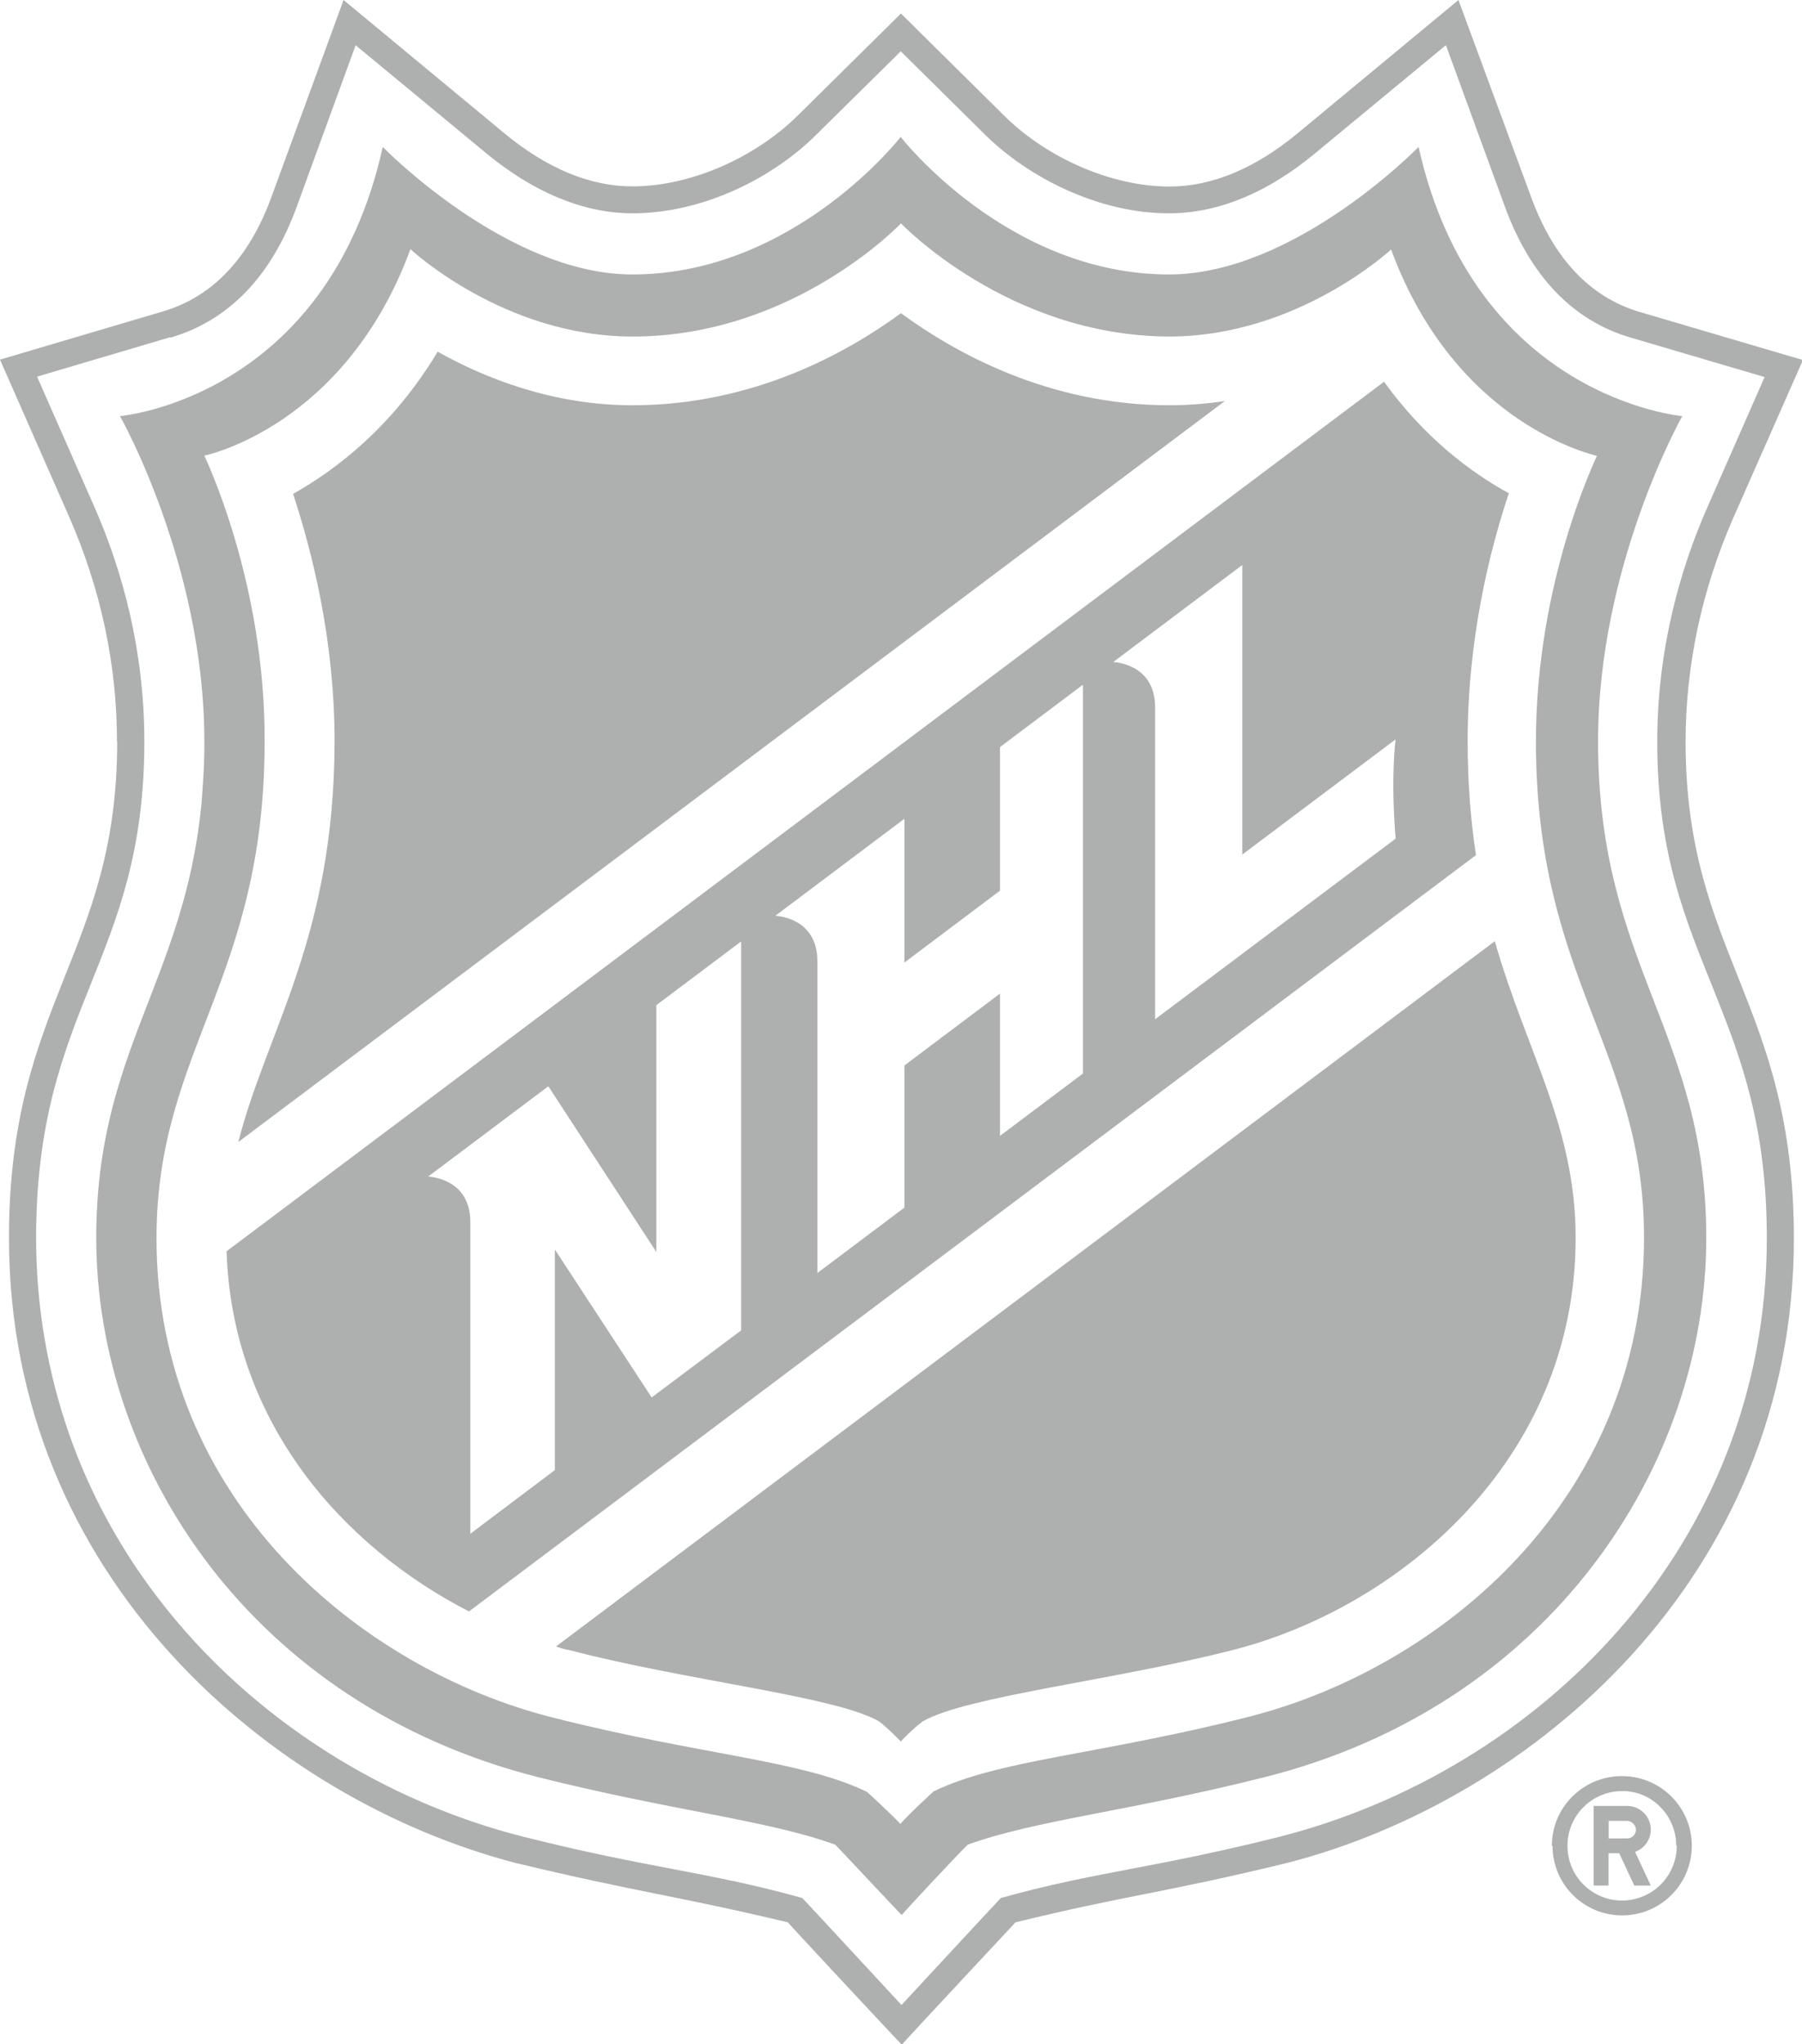 <svg xmlns="http://www.w3.org/2000/svg" xmlns:xlink="http://www.w3.org/1999/xlink" version="1.1" id="MyRogers" x="0px" y="0px" viewBox="0 0 121.693 138.016" enable-background="new 0 0 121.693 138.016" xml:space="preserve"><g><path fill="#ADB0AF" d="M7.915 50.065c0 14.331-7.309 17.588-7.309 33.509c0 22.9 17.7 37.9 34.2 42.2 c8.331 2 10.8 2.2 18.4 4.013c0.617 0.7 7.7 8.3 7.7 8.258s7.052-7.593 7.673-8.258 c7.51-1.844 10.026-1.984 18.351-4.013c16.483-4.232 34.215-19.243 34.215-42.17c0-15.921-7.312-19.179-7.312-33.509 c0-5.179 1.094-10.291 3.243-15.182l4.68-10.604l-11.015-3.244c-3.353-0.992-5.812-3.594-7.327-7.725L98.492 0L87.629 9 c-2.871 2.377-5.783 3.594-8.659 3.594c-3.841 0-8.216-1.877-11.143-4.771l-6.983-6.91l-6.983 6.9 c-2.935 2.894-7.301 4.771-11.145 4.771c-2.879 0-5.792-1.216-8.665-3.594L23.201 0l-4.87 13.3 c-1.51 4.131-3.972 6.733-7.327 7.725L0 24.28l4.666 10.604C6.821 39.8 7.9 44.9 7.9 50.065z M11.498 22.8 c3.95-1.159 6.821-4.137 8.54-8.838l3.978-10.909l8.886 7.349c2.926 2.4 6.3 4 9.8 4 c4.759 0 9.463-2.368 12.404-5.289l5.724-5.649l5.713 5.649c2.946 2.9 7.7 5.3 12.4 5.289c3.552 0 6.885-1.586 9.812-4.005 l8.89-7.349l3.985 10.909c1.72 4.7 4.6 7.7 8.5 8.838l9.038 2.663l-3.838 8.727c-1.943 4.394-3.413 9.801-3.413 15.9 c0 7.7 2 12.2 3.9 16.967c1.759 4.4 3.5 9 3.5 16.542c0 20.943-15.589 35.985-32.853 40.4 c-8.545 2.156-12.518 2.368-18.877 4.151c-0.824 0.869-6.706 7.222-6.706 7.222s-5.878-6.353-6.699-7.222 c-6.374-1.783-10.35-1.995-18.885-4.151C21.937 120.6 9.6 110.8 4.7 96.91c-1.439-4.104-2.261-8.569-2.261-13.335 c0-15.653 7.309-18.613 7.309-33.509c0-6.108-1.459-11.516-3.404-15.91l-3.841-8.727L11.498 22.766z"/><path fill="#ADB0AF" d="M37.546 111.163c0.305 0.1 0.6 0.2 0.9 0.244c8.056 2.1 17.9 3.1 20.9 4.8 c0.671 0.5 1.5 1.4 1.5 1.367s0.811-0.876 1.486-1.367c2.978-1.69 12.839-2.747 20.901-4.8 c11.163-2.836 23.173-12.754 23.173-27.832c0-7.522-3.294-12.475-5.459-20.03L37.546 111.163z"/><path fill="#ADB0AF" d="M16.115 77.086l66.606-50.012c-1.208 0.182-2.455 0.287-3.751 0.287c-8.139 0-14.494-3.547-18.126-6.217 c-3.639 2.67-9.984 6.217-18.127 6.217c-5.369 0-9.937-1.809-13.161-3.616c-2.998 4.998-6.766 7.912-9.762 9.6 c1.274 3.9 2.8 9.8 2.8 16.731C22.572 63.3 18 69.6 16.1 77.086z"/><path fill="#ADB0AF" d="M31.651 108.811l68.025-51.078c-0.35-2.288-0.563-4.835-0.563-7.697c0-6.91 1.489-12.87 2.782-16.731 c-2.568-1.409-5.698-3.748-8.428-7.533L15.301 84.479C15.673 96 23.1 104.4 31.7 108.811z M83.893 38.147v19.549 l10.357-7.779c0 0-0.349 2.5 0 6.704L78.007 68.814V47.751c0-2.981-2.831-3.052-2.831-3.052L83.893 38.147z M61.077 55.278v9.707 l6.455-4.852v-9.695l5.602-4.211v26.251l-5.602 4.209v-9.605l-6.455 4.853v9.596l-5.879 4.416V64.881 c0-2.972-2.841-3.051-2.841-3.051L61.077 55.278z M50.053 78.063v11.755l-6.046 4.53l-6.535-9.988v14.891l-5.711 4.301V82.492 c0-2.975-2.849-3.056-2.849-3.056l8.119-6.097l7.293 11.189V67.863l5.728-4.303V78.063"/><path fill="#ADB0AF" d="M13.594 54.383C12.395 66.3 6.5 71 6.5 83.574c0 15.4 10.5 31.5 29.8 36.4 c9.146 2.3 15.5 2.9 20.1 4.567c0.599 0.6 4.5 4.8 4.5 4.75s3.863-4.195 4.454-4.75 c4.65-1.677 10.961-2.261 20.095-4.567c19.244-4.866 29.779-21.019 29.779-36.399c0-13.967-7.307-18.286-7.307-33.538 c0-11.896 5.69-21.944 5.69-21.944S99.597 26.9 95.8 9.92c0 0-8.371 8.611-16.849 8.611c-10.929 0-18.126-9.287-18.126-9.287 s-7.197 9.287-18.127 9.287c-8.479 0-16.849-8.611-16.849-8.611C22.081 26.9 8.1 28.1 8.1 28.092s5.679 10 5.7 21.9 C13.815 51.6 13.7 53 13.6 54.383z M13.804 30.76c0 0 9.486-1.917 13.914-13.938c0 0 6.3 5.9 15 5.9 c10.897 0 18.127-7.642 18.127-7.642s7.234 7.6 18.1 7.642c8.692 0 14.999-5.878 14.999-5.878 c4.416 12 13.9 13.9 13.9 13.938s-4.119 8.393-4.119 19.276c0 16.1 7.3 20.8 7.3 33.5 c0 17.773-13.849 29.092-26.697 32.351c-10.175 2.581-16.819 2.875-21.279 5.036c0 0-1.633 1.486-2.247 2.2 c-0.617-0.678-2.247-2.164-2.247-2.164c-4.452-2.161-11.111-2.455-21.283-5.036c-12.841-3.259-26.703-14.578-26.703-32.351 c0-12.718 7.301-17.394 7.301-33.538C17.913 39.2 13.8 30.8 13.8 30.76z"/><path fill="#ADB0AF" d="M104.844 124.614c0 2.6 2.1 4.7 4.7 4.704c2.601 0 4.707-2.106 4.707-4.704 c0-2.597-2.106-4.7-4.707-4.7C106.946 119.9 104.8 122 104.8 124.614z M113.237 124.614c0 2.051-1.659 3.695-3.697 3.7 c-2.033 0-3.686-1.644-3.686-3.695c0-2.039 1.653-3.693 3.686-3.693C111.578 120.9 113.2 122.6 113.2 124.614z"/><path fill="#ADB0AF" d="M107.623 127.304h1.004v-2.184h0.721l1.02 2.184h1.114l-1.062-2.276c0.61-0.218 1.062-0.805 1.062-1.5 c0-0.887-0.714-1.6-1.602-1.6h-2.257V127.304z M108.627 122.936h1.253c0.325 0 0.6 0.3 0.6 0.6 c0 0.322-0.266 0.584-0.591 0.584h-1.253V122.936z"/></g></svg>
